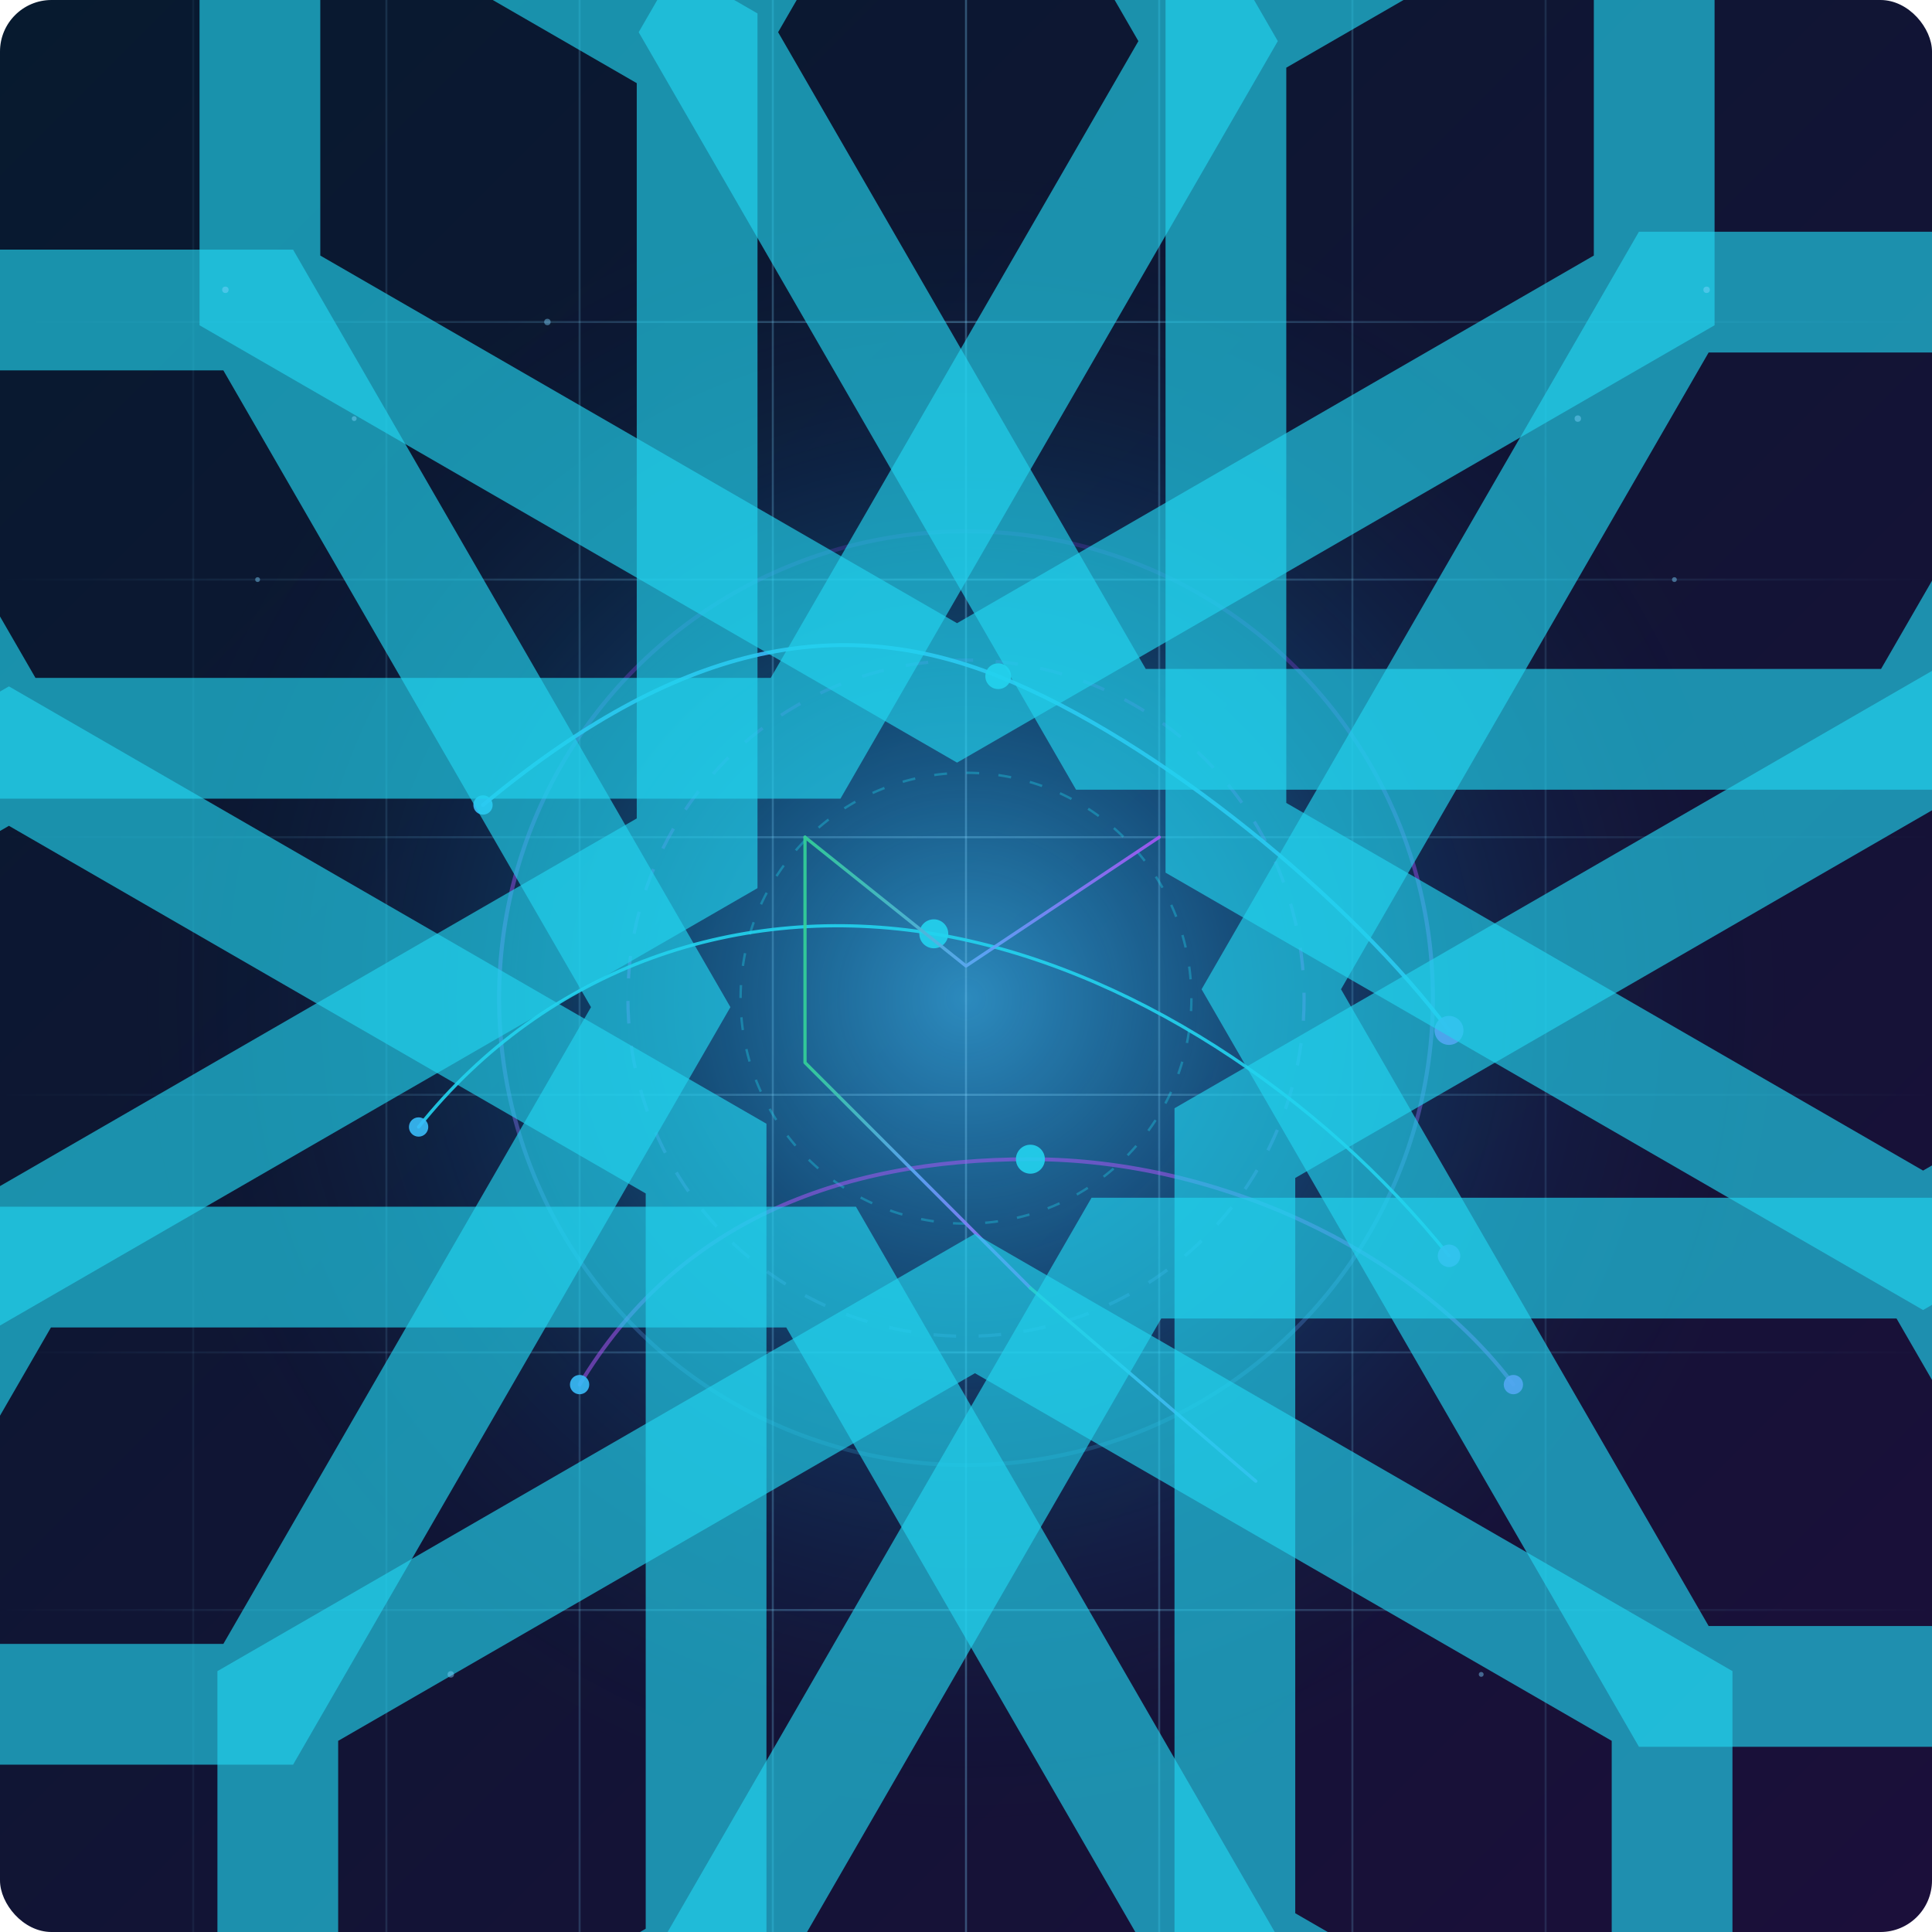 <svg xmlns="http://www.w3.org/2000/svg" width="1200" height="1200" viewBox="0 0 1200 1200" fill="none" role="img" aria-labelledby="title desc">
  <title id="title">Tech Data Platform Background</title>
  <desc id="desc">High‑tech big data platform abstract with neon grid, circuits, flowing connections, hex ring and soft glows.</desc>
  <defs>
    <linearGradient id="bgGradient" x1="0" y1="0" x2="1200" y2="1200" gradientUnits="userSpaceOnUse">
      <stop offset="0" stop-color="#071A2F" />
      <stop offset="1" stop-color="#1B0F3A" />
    </linearGradient>
    <radialGradient id="centerGlow" cx="0" cy="0" r="1" gradientUnits="userSpaceOnUse" gradientTransform="translate(600 620) scale(520)">
      <stop offset="0" stop-color="#38BDF8" stop-opacity="0.70" />
      <stop offset="0.55" stop-color="#0EA5E9" stop-opacity="0.15" />
      <stop offset="1" stop-color="#041424" stop-opacity="0" />
    </radialGradient>
    <linearGradient id="gridStroke" x1="0" y1="0" x2="1200" y2="0" gradientUnits="userSpaceOnUse">
      <stop offset="0" stop-color="#7DD3FC" stop-opacity="0" />
      <stop offset="0.5" stop-color="#7DD3FC" stop-opacity="0.32" />
      <stop offset="1" stop-color="#7DD3FC" stop-opacity="0" />
    </linearGradient>
    <linearGradient id="orbitStroke" x1="600" y1="220" x2="600" y2="980" gradientUnits="userSpaceOnUse">
      <stop offset="0" stop-color="#7C3AED" stop-opacity="0.08" />
      <stop offset="0.5" stop-color="#A855F7" stop-opacity="0.5" />
      <stop offset="1" stop-color="#22D3EE" stop-opacity="0.12" />
    </linearGradient>
    <linearGradient id="traceStroke" x1="0" y1="0" x2="1" y2="0">
      <stop offset="0" stop-color="#34D399" />
      <stop offset="0.5" stop-color="#60A5FA" />
      <stop offset="1" stop-color="#A855F7" />
    </linearGradient>
    <radialGradient id="nodeGlow" cx="0" cy="0" r="1" gradientUnits="userSpaceOnUse" gradientTransform="translate(0 0) scale(18)">
      <stop offset="0" stop-color="#E0F2FE" />
      <stop offset="1" stop-color="#0284C7" stop-opacity="0" />
    </radialGradient>
    <filter id="softGlow" x="-50%" y="-50%" width="200%" height="200%" color-interpolation-filters="sRGB">
      <feGaussianBlur in="SourceGraphic" stdDeviation="12" result="b"/>
      <feMerge>
        <feMergeNode in="b"/>
        <feMergeNode in="SourceGraphic"/>
      </feMerge>
    </filter>
    <symbol id="hex" viewBox="-12 -12 24 24">
      <polygon points="0,-10 8.66,-5 8.66,5 0,10 -8.66,5 -8.66,-5" fill="none" stroke="#22D3EE" stroke-width="1.5" opacity="0.65" />
    </symbol>
  </defs>

  <!-- Base -->
  <rect width="1200" height="1200" rx="32" fill="url(#bgGradient)" />
  <rect width="1200" height="1200" fill="url(#centerGlow)" />

  <!-- Grid -->
  <g stroke="url(#gridStroke)" stroke-width="1.25">
    <path d="M120 0V1200" />
    <path d="M240 0V1200" />
    <path d="M360 0V1200" />
    <path d="M480 0V1200" />
    <path d="M600 0V1200" />
    <path d="M720 0V1200" />
    <path d="M840 0V1200" />
    <path d="M960 0V1200" />
    <path d="M0 200H1200" />
    <path d="M0 360H1200" />
    <path d="M0 520H1200" />
    <path d="M0 680H1200" />
    <path d="M0 840H1200" />
    <path d="M0 1000H1200" />
  </g>

  <!-- Orbits / Rings -->
  <circle cx="600" cy="620" r="290" stroke="url(#orbitStroke)" stroke-width="2.5" />
  <circle cx="600" cy="620" r="210" stroke="url(#orbitStroke)" stroke-width="2" stroke-dasharray="14 14" />
  <circle cx="600" cy="620" r="140" stroke="#22D3EE" stroke-opacity="0.35" stroke-width="1.5" stroke-dasharray="8 12" />

  <!-- Data flows -->
  <g opacity="0.9" stroke-linecap="round" stroke-linejoin="round">
    <path d="M300 500C420 400 520 380 620 420C720 460 840 560 900 640" stroke="#38BDF8" stroke-width="2.4" />
    <path d="M260 700C340 600 460 560 580 580C700 600 820 680 900 780" stroke="#22D3EE" stroke-width="2" />
    <path d="M360 860C420 760 520 720 640 720C760 720 880 780 940 860" stroke="#A855F7" stroke-opacity="0.6" stroke-width="2.4" />
  </g>

  <!-- Nodes -->
  <g opacity="0.9">
    <circle cx="300" cy="500" r="6" fill="#38BDF8" />
    <circle cx="620" cy="420" r="8" fill="#22D3EE" />
    <circle cx="900" cy="640" r="9" fill="#A855F7" />
    <circle cx="260" cy="700" r="6" fill="#38BDF8" />
    <circle cx="580" cy="580" r="9" fill="#22D3EE" />
    <circle cx="900" cy="780" r="7" fill="#A855F7" />
    <circle cx="360" cy="860" r="6" fill="#38BDF8" />
    <circle cx="640" cy="720" r="9" fill="#22D3EE" />
    <circle cx="940" cy="860" r="6" fill="#A855F7" />
  </g>

  <!-- Node glows -->
  <g opacity="0.8" filter="url(#softGlow)">
    <circle cx="520" cy="520" r="18" fill="url(#nodeGlow)" />
    <circle cx="600" cy="600" r="28" fill="url(#nodeGlow)" />
    <circle cx="704" cy="516" r="16" fill="url(#nodeGlow)" />
    <circle cx="632" cy="752" r="18" fill="url(#nodeGlow)" />
    <circle cx="840" cy="520" r="20" fill="url(#nodeGlow)" />
    <circle cx="760" cy="880" r="18" fill="url(#nodeGlow)" />
  </g>

  <!-- Circuit traces -->
  <g opacity="0.9" stroke="url(#traceStroke)" stroke-width="2" stroke-linecap="round" stroke-linejoin="round">
    <path d="M500 520L600 600L720 520" />
    <path d="M500 520L500 660L640 800" />
    <path d="M720 520L880 520" />
    <path d="M640 800L780 920" />
  </g>

  <!-- Hex ring -->
  <g transform="translate(600 620)">
    <use href="#hex" transform="rotate(0) translate(0 -260)" />
    <use href="#hex" transform="rotate(30) translate(0 -260)" />
    <use href="#hex" transform="rotate(60) translate(0 -260)" />
    <use href="#hex" transform="rotate(90) translate(0 -260)" />
    <use href="#hex" transform="rotate(120) translate(0 -260)" />
    <use href="#hex" transform="rotate(150) translate(0 -260)" />
    <use href="#hex" transform="rotate(180) translate(0 -260)" />
    <use href="#hex" transform="rotate(210) translate(0 -260)" />
    <use href="#hex" transform="rotate(240) translate(0 -260)" />
    <use href="#hex" transform="rotate(270) translate(0 -260)" />
    <use href="#hex" transform="rotate(300) translate(0 -260)" />
    <use href="#hex" transform="rotate(330) translate(0 -260)" />
  </g>

  <!-- Accent dots -->
  <g fill="#7DD3FC" opacity="0.45">
    <circle cx="140" cy="180" r="2" />
    <circle cx="220" cy="260" r="1.5" />
    <circle cx="340" cy="200" r="2" />
    <circle cx="980" cy="260" r="2" />
    <circle cx="1060" cy="180" r="2" />
    <circle cx="1040" cy="360" r="1.5" />
    <circle cx="160" cy="360" r="1.5" />
    <circle cx="280" cy="1040" r="2" />
    <circle cx="920" cy="1040" r="1.5" />
  </g>
</svg>
